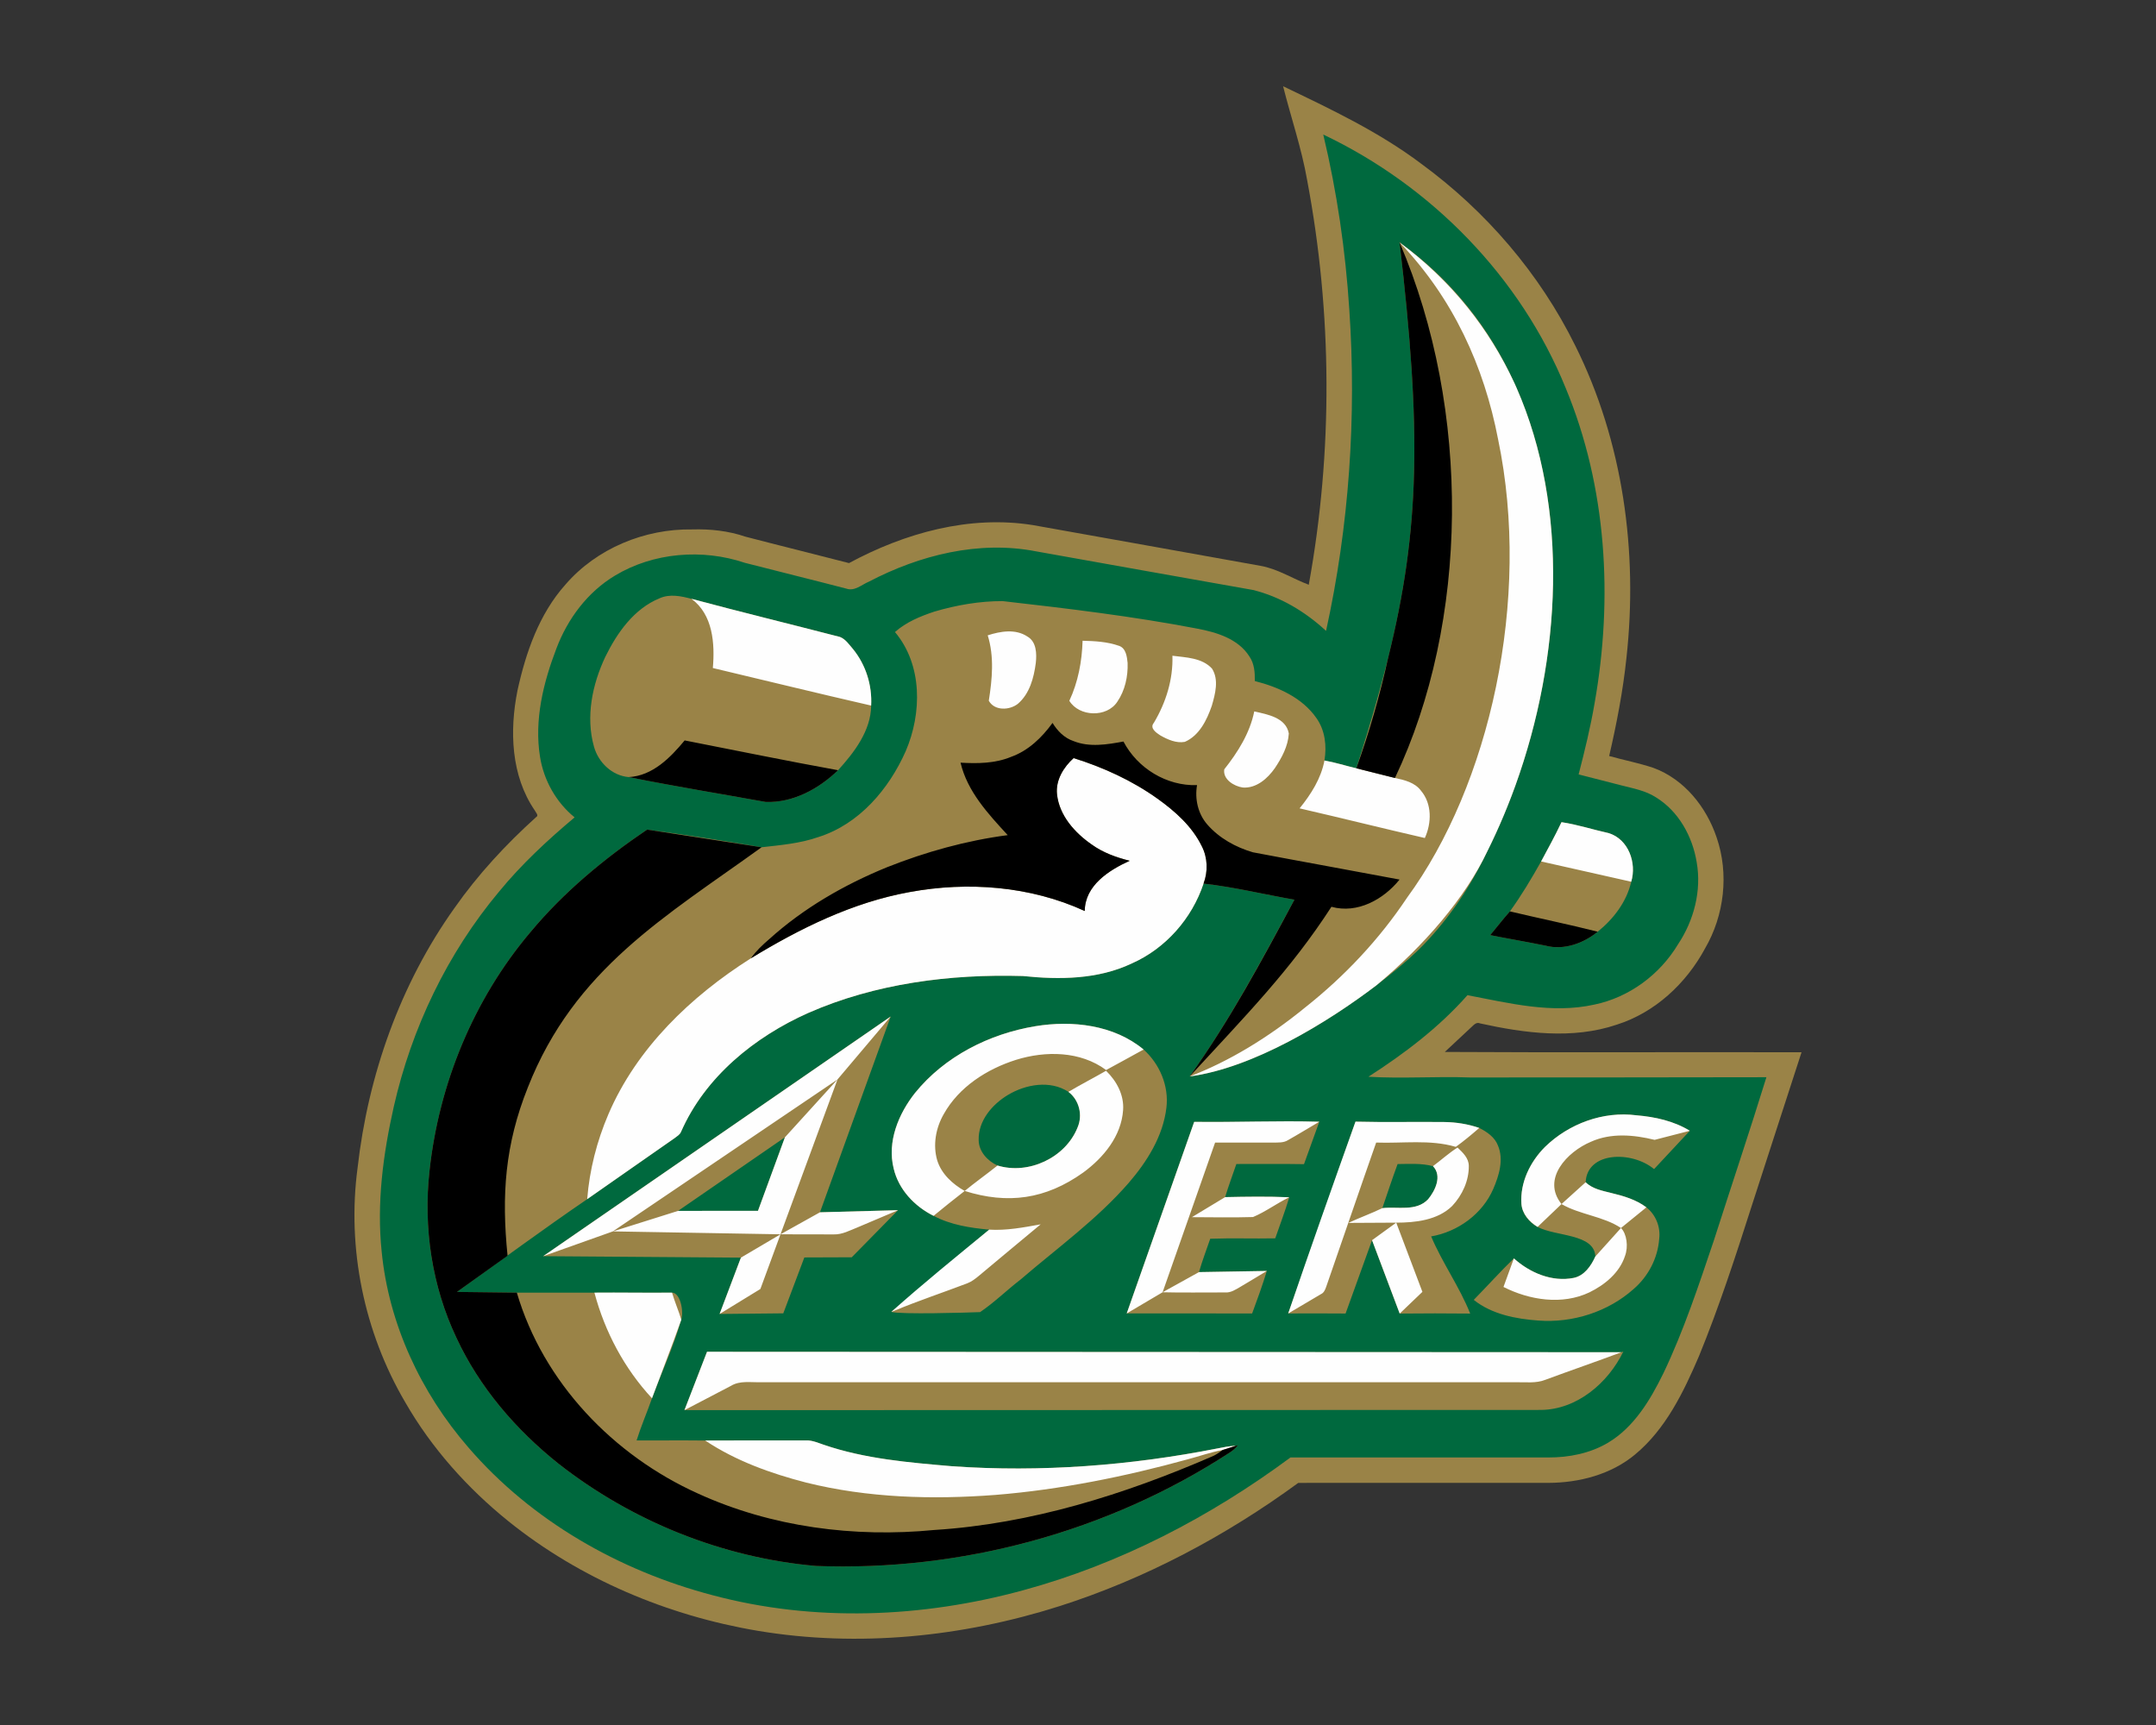 <?xml version="1.0" encoding="UTF-8"?>
<!DOCTYPE svg PUBLIC "-//W3C//DTD SVG 1.1//EN" "http://www.w3.org/Graphics/SVG/1.1/DTD/svg11.dtd">
<!-- Creator: CorelDRAW -->
<svg xmlns="http://www.w3.org/2000/svg" xml:space="preserve" width="2000px" height="1600px" version="1.1" style="shape-rendering:geometricPrecision; text-rendering:geometricPrecision; image-rendering:optimizeQuality; fill-rule:evenodd; clip-rule:evenodd"
viewBox="0 0 2000 1600"
 xmlns:xlink="http://www.w3.org/1999/xlink">
 <rect x="0" y="0" width="2000" height="1600" fill="#333333" stroke="none"/>
 <defs>
  <style type="text/css">
   <![CDATA[
    .fil3 {fill:black;fill-rule:nonzero}
    .fil1 {fill:#00693E;fill-rule:nonzero}
    .fil0 {fill:#9A8347;fill-rule:nonzero}
    .fil2 {fill:#FEFEFE;fill-rule:nonzero}
   ]]>
  </style>
 </defs>
 <g id="Capa_x0020_1">
  <g id="Charlotte_x0020_ers.cdr">
   <path class="fil0" d="M1190.27 80c44.16,21.2 88.81,42.26 128.12,71.87 60.02,43.9 109.91,101.91 142.87,168.7 44.4,88.99 58.34,191.3 47.51,289.64 -3.21,30.67 -9.09,60.98 -16.02,91.01 13.63,3.87 27.64,6.49 41.11,11.04 28.49,10.49 49.06,36.22 58.55,64.47 11.64,33.76 7.16,72.24 -10.73,103 -17.48,32.45 -46.39,59.44 -81.88,70.68 -41.11,13.89 -85.39,7.92 -126.83,-1.17 -3.65,-1.66 -6.18,1.9 -8.55,3.94 -7.97,7.61 -16.17,14.92 -24.13,22.53 110.29,0.66 220.61,0 330.9,0.31 -15.51,47.51 -30.76,95.09 -46.24,142.59 -14.98,46.88 -30.27,93.73 -48.92,139.32 -14.31,33.31 -30.76,67.52 -59.22,91.13 -22.35,18.63 -51.87,26.26 -80.52,26.36 -77.33,0.04 -154.64,0 -231.97,0.02 -67.37,49.29 -142.1,89.04 -221.75,114.41 -89.8,28.51 -186.31,38.35 -279.53,22.8 -83.87,-14.1 -164.94,-48.21 -231.41,-101.65 -38.13,-30.76 -71.42,-67.96 -95.83,-110.55 -38.09,-64.91 -54.05,-142.53 -44.09,-217.19 9.77,-86.02 39.47,-170.35 89.91,-241.06 21.69,-30.97 47.55,-58.87 75.6,-84.19 2.95,-1.59 -0.24,-4.4 -1.06,-6.21 -22.21,-32.26 -23.57,-74.05 -16.12,-111.32 7.74,-35.28 20.06,-70.94 44.52,-98.3 28.95,-33.54 73.55,-51.84 117.55,-51.12 16.68,-0.49 33.52,1.29 49.36,6.71 32,8.36 64.12,16.21 96.12,24.52 51.77,-27.95 111.69,-44.67 170.68,-35.23 70.28,12.46 140.52,25.16 210.77,37.72 16.1,2.76 30.06,11.94 45.03,17.61 22.51,-123.74 21.83,-251.62 -1.48,-375.22 -5.15,-29.61 -15.02,-58.08 -22.32,-87.17z"/>
   <path class="fil1" d="M1227.51 124.79c100.18,47.56 183.11,132.15 224.95,235.27 38.13,91.88 44.01,194.87 26.75,292.2 -3.8,22.26 -9.16,44.21 -14.81,66.04 13.22,3.47 26.5,6.77 39.76,10.19 10.94,2.81 22.44,4.85 32.07,11.13 20.94,12.88 33.8,36.24 37.69,60.11 4.66,26.4 -2.55,54.02 -17.31,76.14 -16.91,28.2 -45.45,49.34 -77.8,55.96 -39.24,8.7 -78.97,-1.42 -117.53,-8.76 -26.43,29.92 -58.45,54.17 -91.88,75.65 31.42,1.92 62.95,-0.49 94.39,0.68 91.59,-0.1 183.24,0.02 274.81,-0.24 -15.65,50.6 -32.54,100.83 -48.7,151.27 -14.1,41.72 -27.93,83.75 -46.97,123.55 -12.09,24.62 -27.03,49.71 -51.19,64.17 -16.63,9.9 -36.29,13.77 -55.5,13.7 -79.69,-0.07 -159.41,0 -239.11,-0.02 -74.54,55.21 -158.34,98.86 -248.09,123.22 -93.54,25.56 -193.99,29.7 -288.1,4.54 -86.35,-22.67 -167.8,-68.94 -226.39,-136.97 -44.07,-50.74 -73.93,-114.53 -80.49,-181.74 -4.71,-44.94 1.33,-90.27 11.17,-134.12 16.54,-72.95 49.67,-142.34 97.74,-199.76 20.82,-25.39 44.98,-47.79 70.07,-68.85 -17.18,-14.01 -28.61,-34.37 -32.1,-56.25 -5.46,-34.11 3.05,-68.68 15.23,-100.45 10.38,-27.46 28.88,-52.31 54.28,-67.54 35.72,-21.55 81.22,-25.11 120.5,-11.88 31.37,8.09 62.83,15.77 94.18,23.95 7.73,2.67 14.15,-3.68 20.85,-6.45 47.23,-24.71 102.11,-38.48 155.25,-28.11 67.02,11.97 134.04,23.97 201.09,35.8 25.49,6.28 48.61,20.19 67.79,37.95 21.44,-97.67 28.35,-198.45 21.56,-298.15 -3.52,-54.63 -11.43,-108.98 -24.16,-162.23zm68.97 954.91c10.94,-0.07 22.12,-0.89 32.82,1.95 8.62,8.97 2.18,22.58 -4.52,30.69 -11.08,11.69 -28.3,6.56 -42.47,8.24 4.66,-13.65 9.18,-27.36 14.17,-40.88zm-667.47 43.44l99.12 -68.25 -24.99 68.18 -74.13 0.07zm306.09 -107.6c16.45,-9.84 39.17,-13.87 56.02,-2.81 10,7.59 13.47,21.6 8.45,33.1 -11.19,28.02 -45.47,44.02 -74.23,35.23 -9.21,-4.22 -17.32,-12.88 -17.48,-23.49 -0.54,-18.02 12.56,-33.25 27.24,-42.03zm363.19 -790.72c25.64,219.19 17.05,308.12 -40.11,487.79 -9.89,-2.32 -19.56,-5.44 -29.56,-7.22 2.22,-13.42 0.63,-28.01 -7.45,-39.33 -13.15,-18.97 -35.42,-28.86 -57.14,-34.37 0.12,-7.89 -0.4,-16.18 -5.09,-22.88 -10.37,-16.33 -30.31,-22.33 -48.28,-25.73 -59.71,-11.45 -120.13,-18.67 -180.5,-25.53 -21.48,-0.07 -42.96,3.7 -63.53,9.77 -12.96,4.33 -26.1,9.7 -36.41,18.93 25.66,30.45 25.07,75.36 9.96,110.5 -15.6,35.23 -43.24,67.77 -81.01,79.65 -16.96,5.95 -34.95,7.45 -52.68,9.46 -32.52,-5.65 -73.6,-12.02 -106.22,-16.37 -39.94,27.03 -77.59,58.19 -108.49,95.42 -52.4,62.03 -84.55,140.25 -93.31,220.79 -5.9,52.73 2.16,107.25 24.98,155.27 21.34,45.92 55.21,85.23 94.62,116.64 68.31,53.53 152.31,87.31 238.85,94.88 134.4,5.15 270.55,-31.46 383.4,-104.9 3.05,-1.88 5.79,-4.22 7.99,-7.06l-1.9 0.54c-5.78,0.03 -11.45,1.36 -17.1,2.42 -80.84,15.9 -163.73,22.25 -245.95,16.51 -40.13,-3.44 -80.87,-6.79 -119.22,-19.93 -5.39,-1.79 -10.73,-4.27 -16.54,-4.03 -31.13,0.09 -62.29,-0.1 -93.43,0.09 -21.22,-0.23 -42.44,-0.02 -63.65,-0.07 4.17,-13.26 9.7,-26 14.29,-39.1 9.05,-24.34 19.64,-46.91 27.2,-72.95 2.46,-8.48 -1.18,-25.04 -8.62,-25.04l-71.98 0 -71.97 0 -55.53 -0.66c39.95,-28.58 80.38,-58.46 120.81,-86.04 27.06,-18.84 54,-37.81 81.06,-56.6 2.18,-1.74 4.87,-3.17 5.97,-5.84 22.33,-50.95 68.18,-88.1 118.12,-110.33 62.29,-27.34 131.4,-36.15 198.99,-34.21 33.92,3.54 69.67,3.24 101.1,-11.69 31.35,-13.89 55.71,-41.58 66.49,-74.02 28.37,3.18 56.2,10.04 84.33,14.92 -30.68,56.59 -59.38,110.83 -97.17,163.94 85.33,-11.54 189.81,-93.46 216.98,-122.17 24.29,-25.21 43.95,-54.63 58.92,-86.26 89.23,-178.57 95.85,-438.34 -81.22,-565.19zm-686.45 330.11l0 0c-23.78,9.74 -39.4,32.04 -50.34,54.32 -12.07,25.61 -18.3,55.47 -10.52,83.24 4.05,14.66 16.75,27.01 32.28,28.29 42.17,8.51 84.66,15.4 127,23.06 25.27,0.98 49.4,-12.18 67.16,-29.43 14.97,-16.48 30.5,-36.63 30.69,-59.97 1.03,-18.86 -4.92,-37.88 -16.91,-52.52 -3.56,-4.08 -6.8,-9.09 -12.02,-11.13 -45.89,-11.88 -91.95,-23.12 -137.75,-35.37 -9.63,-2.51 -20.08,-4.78 -29.59,-0.49zm836.68 207.67l0 0c-5.81,12.39 -12.46,24.37 -18.91,36.43 -8.94,15.84 -18.24,31.55 -28.95,46.31 -6.35,7.1 -12.11,14.72 -18.27,22 17.12,3.47 34.39,6.3 51.51,9.84 16.89,4.4 35.07,-2.2 48.19,-12.98 14.69,-11.87 26.82,-27.66 31.11,-46.36 5.23,-17.47 -2.55,-39.54 -21.01,-45.12 -14.6,-3.21 -28.89,-7.94 -43.67,-10.12zm-721.91 455.57l19.54 -51.84 43.97 -0.16 42.96 -43.67 -72.44 1.95 65.6 -181.58 -322.37 222.29 183.43 1.34 -19.77 52.26 59.08 -0.59zm233.84 -266.33c-42.66,7.03 -84.12,27.95 -111.6,61.87 -15.35,19.37 -26.08,45.26 -19.84,70.14 4.54,19.49 19.42,35.12 37.01,43.88 15.88,8.43 33.9,11.19 51.59,12.81l-90.78 76.3c8.8,2.5 70.39,0.68 82.36,0.19 13.29,-9.02 24.88,-20.48 37.63,-30.29 33.97,-29.19 70.7,-55.62 100.24,-89.58 17.06,-19.82 31.79,-43.25 34.95,-69.7 2.44,-20.22 -6.21,-40.5 -21.17,-54 -27.58,-22.88 -66.05,-27.26 -100.39,-21.62zm472.75 111.98c-13.76,13.76 -23.19,32.97 -21.88,52.76 0.7,9.32 7.06,17.21 14.99,21.43 17.02,9.05 52.66,6.08 53.6,27.41 -3.98,8.81 -10.3,17.95 -20.24,19.91 -19.95,3.94 -40.51,-4.79 -55.33,-18.13 -12.79,12.46 -24.74,25.75 -37.23,38.49 16.85,13.4 38.94,17.64 59.93,19.16 31.81,2.42 64.68,-8.03 88.53,-29.37 13.47,-11.67 22.23,-28.47 23.56,-46.27 1.41,-11.08 -3.09,-22.42 -11.87,-29.35 -9.51,-7.17 -21.09,-10.55 -32.5,-13.29 -8.36,-2.15 -17.43,-3.7 -23.84,-10 1.28,-28.46 42.61,-29.39 63.48,-12.2l33.15 -35.52c-14.83,-9.11 -32.3,-12.93 -49.45,-14.36 -30.83,-4.05 -62.79,7.75 -84.9,29.33zm-388.01 154.45c38.77,0 77.54,-0.12 116.33,0.05 4.85,-13.05 9.56,-26.17 13.66,-39.47l-62.95 1.07c3,-10.47 6.89,-20.64 10.43,-30.95 20.07,-0.72 40.2,0.03 60.3,-0.37 4.35,-12.7 9.23,-25.21 13,-38.09 -19.8,-0.87 -39.69,-0.56 -59.48,-0.14 3.09,-10.38 6.96,-20.48 10.42,-30.71 20.92,0.04 41.84,-0.24 62.74,0.14l14.2 -39.36 -116.06 0.12 -62.59 177.71zm149.81 0.02c17.73,-0.04 35.49,-0.14 53.22,0.05l24.55 -68.03 25.66 68.08c21.78,-0.26 43.59,-0.21 65.38,0 -9.86,-24.83 -25.84,-46.95 -36.22,-71.57 24.83,-4.31 47.51,-20.76 57.63,-44.04 5.34,-12.44 9.86,-27.04 4.38,-40.18 -2.97,-7.87 -10.21,-12.72 -17.36,-16.4 -10.35,-3.56 -21.22,-5.31 -32.14,-5.48 -27.57,-0.33 -55.14,0.35 -82.69,-0.35l-62.41 177.92zm-560.08 89.68l794.48 -0.21c33.53,-0.3 62.41,-25.09 76.47,-54.16l-1.83 0.65 -848.18 -0.42 -20.94 54.14z"/>
   <path class="fil2" d="M1298.29 224.82c48.91,36.13 83.5,80.85 106.39,130.17 0.35,0.78 0.72,1.56 1.07,2.34 0.37,0.82 0.73,1.64 1.09,2.46 49.15,112.11 41.35,250.75 -0.9,368.28l-0.44 1.21c-0.83,2.29 -1.67,4.57 -2.53,6.84 -0.33,0.88 -0.66,1.77 -1,2.65 -0.69,1.82 -1.4,3.63 -2.12,5.45 -0.48,1.21 -0.95,2.44 -1.44,3.65 -0.63,1.56 -1.27,3.12 -1.91,4.67 -0.56,1.36 -1.11,2.72 -1.68,4.07 -0.6,1.44 -1.22,2.87 -1.84,4.31 -0.61,1.43 -1.22,2.87 -1.85,4.29 -0.62,1.42 -1.26,2.83 -1.9,4.24 -0.62,1.38 -1.23,2.76 -1.86,4.13 -0.75,1.63 -1.51,3.24 -2.27,4.86 -0.54,1.14 -1.07,2.29 -1.61,3.42 -1.31,2.73 -2.63,5.45 -3.98,8.15 -20.05,42.35 -58,86.91 -102.75,123.97 -45.42,34.5 -113.9,76.44 -173.15,84.46 36.19,-13.78 73.08,-36.11 107.53,-64.32 36.31,-28.77 68.37,-62.88 93.99,-101.31 76.48,-104.15 115.71,-276.35 84.55,-425.39 -12.96,-67.48 -41.63,-130.75 -91.39,-182.6zm-574.26 920.04l36.61 -20.41 72.44 -1.95 -37.64 15.96c-7.13,2.78 -14.15,6.74 -22.05,6.49l-49.36 -0.09 -155.47 -2.7 60.45 -19.02 74.13 -0.07 24.99 -68.18 48.75 -53.64 -208.44 140.95 -64.57 22.96 322.37 -222.29 -49.36 58.38 -52.85 143.61zm0 0l-18.67 50.73 -37.83 23.17 19.77 -52.26 36.73 -21.64zm-69.86 191.27c31.14,-0.19 62.3,0 93.43,-0.09 5.81,-0.24 11.15,2.24 16.54,4.03 38.35,13.14 79.09,16.49 119.22,19.93 82.22,5.74 165.11,-0.61 245.95,-16.51 5.65,-1.06 11.32,-2.39 17.1,-2.42 -4.17,1.15 -8.2,2.72 -12.34,3.89 -10.97,1.95 -21.44,5.77 -32.19,8.58 -58.4,16.07 -118.1,28.15 -178.51,33.05 -58.59,4.45 -118.24,2.79 -175.49,-11.43 -32.8,-8.46 -65.38,-20.13 -93.71,-39.03zm-19.25 -28.16l20.94 -54.14 848.18 0.42c-23.4,8.77 -47.02,16.87 -70.44,25.54 -8.81,3.56 -18.49,2.06 -27.72,2.3 -233.49,-0.03 -466.96,0 -700.43,-0.03 -9.16,0.28 -19.14,-1.68 -27.38,3.37l-43.15 22.54zm-83.51 -109c24.04,-0.24 47.92,0.28 71.98,0 2.51,8.48 6.02,16.61 8.62,25.04 -8.6,24.46 -18.15,48.61 -27.2,72.95 -25.6,-27.57 -43.75,-61.66 -53.4,-97.99zm527.06 -0.35l33.76 -18.7 62.95 -1.07c-7.69,4.77 -16.89,10.11 -24.64,14.78 -4.34,2.5 -8.81,5.57 -14.08,5.15 -18.51,-0.07 -39.5,0.33 -57.99,-0.16l-33.28 19.65 62.59 -177.71c38.28,0.54 77.8,-1.27 116.06,-0.12 -9.3,5.44 -19.66,11.81 -29.08,17.1 -4.12,2.6 -9.16,2.13 -13.82,2.25l-53.76 -0.02 -48.71 138.85zm-160.86 -58.08c16.09,0.99 32,-2.08 47.76,-4.92 -19,15.91 -38.21,31.61 -57.14,47.61 -3.35,2.78 -6.84,5.52 -10.94,7.09 -22.53,8.58 -45.42,16.17 -67.65,25.44l-2.81 1.08c29.37,-26.26 60.31,-51.29 90.78,-76.3zm218.87 -30.17c19.79,-0.42 39.68,-0.73 59.48,0.14 -11.53,5.55 -21.83,13.42 -33.62,18.34 -18.86,0.59 -37.78,0.17 -56.67,0.12l30.81 -18.6zm312.04 6.44l22.4 -20.24c6.41,6.3 15.48,7.85 23.84,10 11.41,2.74 22.99,6.12 32.5,13.29l-23.57 19.16c-16.45,-10.94 -38.28,-12.35 -55.17,-22.21l-22.21 21.2c-7.63,-4.73 -14.29,-12.11 -14.99,-21.43 -1.31,-19.78 8.1,-38.99 21.88,-52.76 22.11,-21.58 54.07,-33.38 84.9,-29.33 17.15,1.43 34.62,5.25 49.45,14.36l-2.04 0.52 -30.62 7.89c-19.28,-4.73 -40.5,-6.65 -59.1,1.78 -21.97,9.22 -46.03,34.44 -27.27,57.77zm55.17 22.21c5.32,5.32 7.03,17.17 3.7,26.05 -5.11,15.53 -18.72,26.68 -32.98,33.64 -25.28,11.99 -55.48,7.26 -79.72,-5.01l9.65 -26.5c14.99,13.5 35.5,22.05 55.33,18.13 9.94,-1.96 16.26,-11.1 20.24,-19.91l23.78 -26.4zm-174.39 -57.37c7.64,-5.69 14.71,-12.14 22.77,-17.27 4.81,4.62 10.31,9.63 10.45,16.85 0.24,13.79 -6.04,27.38 -15.41,37.34 -13.47,13.26 -34.23,15.48 -51.89,15.48l-44.45 0.24c9.75,-4.57 21.86,-8.97 31.54,-13.71 14.17,-1.68 31.39,3.45 42.47,-8.24 6.7,-8.11 13.14,-21.72 4.52,-30.69zm-34.08 52.4l24.27 64.19 -21.06 20.15 -25.66 -68.08 22.45 -16.26zm-100.22 84.24c20.19,-59.24 41.35,-118.98 62.41,-177.92 27.55,0.7 55.12,0.02 82.69,0.35 10.92,0.17 21.79,1.92 32.14,5.48 -7.05,6.12 -14.22,12.11 -21.78,17.55 -23.95,-7.05 -49.29,-3.07 -73.87,-3.98 -15.65,44.53 -30.87,89.2 -46.36,133.79 -0.96,2.67 -2.06,5.53 -4.85,6.79l-30.38 17.94zm-203.88 -205.56c11.45,-6.8 23.33,-12.89 34.9,-19.54 9.79,9.44 16.82,22.44 15.82,36.4 -1.6,24.16 -18.18,44.21 -37,57.98 -34.93,24.91 -69.98,29.64 -109.96,17.08 -9.7,7.57 -19.37,15.23 -28.86,23.08 -17.59,-8.76 -32.47,-24.39 -37.01,-43.88 -6.24,-24.88 4.49,-50.77 19.84,-70.14 27.48,-33.92 68.94,-54.84 111.6,-61.87 34.34,-5.64 72.81,-1.26 100.39,21.62 -11.58,6.35 -23.1,12.79 -34.75,19.03 -23.89,-17.69 -56.2,-17.97 -83.63,-9.44 -26.99,8.55 -52.9,25.11 -66.98,50.29 -7.4,12.84 -10.26,28.63 -6.06,42.99 3.98,12.65 14.26,21.93 25.46,28.32 9.18,-7.56 21.16,-16.14 30.46,-23.59 28.76,8.79 63.04,-7.21 74.23,-35.23 5.02,-11.5 1.55,-25.51 -8.45,-33.1zm457.4 -250.13c14.78,2.18 29.07,6.91 43.67,10.12 18.46,5.58 26.24,27.65 21.01,45.12 -27.85,-6.3 -55.73,-12.56 -83.59,-18.81 6.45,-12.06 13.1,-24.04 18.91,-36.43zm-219.9 -57.21c10,1.78 19.67,4.9 29.56,7.22 11.92,3.07 23.87,6.04 35.84,9 8.74,1.85 18.35,4.1 24.04,11.66 10.42,12.23 10.07,30.01 3.68,44.02 -38.8,-8.9 -77.38,-18.58 -116.18,-27.5 10.55,-13.05 19.92,-27.65 23.06,-44.4zm-248.09 31.35c-1.38,-13.12 6.04,-25.09 15.41,-33.59 27.6,8.64 54.26,20.82 77.85,37.67 16.33,11.68 32,25.62 40.97,43.9 5.55,10.7 5.98,23.63 1.69,34.86 -10.78,32.44 -35.14,60.13 -66.49,74.02 -31.43,14.93 -67.18,15.23 -101.1,11.69 -67.59,-1.94 -136.7,6.87 -198.99,34.21 -49.94,22.23 -95.79,59.38 -118.12,110.33 -1.1,2.67 -3.79,4.1 -5.97,5.84 -27.06,18.79 -54,37.76 -81.06,56.6 2.11,-27.09 8.95,-53.72 19.61,-78.67 26.31,-61.45 76.51,-109.43 132.2,-144.71 45.52,-27.76 94.41,-51.91 147.26,-61.47 54.21,-10 112.07,-5.57 162.48,17.57 0.17,-23.71 22.49,-37.88 41.7,-46.59 -12.48,-3.09 -24.78,-7.52 -35.3,-15.11 -15.7,-10.92 -30.01,-26.8 -32.14,-46.55zm155.15 -23.15c12.61,-15.93 23.73,-33.57 27.83,-53.74 12.16,2.81 29.4,5.67 32.05,20.48 -0.68,11.78 -6.51,22.51 -12.93,32.14 -6.77,9.67 -17.2,18.9 -29.78,17.99 -8.15,-1.19 -18.62,-7.57 -17.17,-16.87zm-48.09 -105.37c12.6,1.62 27.45,1.85 36.71,11.9 6.6,10.36 3,23.55 -0.17,34.51 -4.57,13.19 -11.55,27.62 -25.04,33.48 -7.94,1.47 -16.02,-2.18 -22.82,-6.05 -3.72,-2.44 -10.07,-6.7 -5.9,-11.62 11.2,-18.76 17.92,-40.22 17.22,-62.22zm-83.33 -13.91c11.41,0.28 23.08,0.91 33.9,4.75 6.39,2.27 7.28,10.05 7.87,15.86 0.42,12.53 -2.41,25.54 -9.56,35.98 -9.77,14.9 -35.42,14.01 -44.51,-0.89 8.15,-17.38 11.74,-36.61 12.3,-55.7zm-88.01 -5.02c11.8,-3.79 25.74,-6.23 36.75,1.08 8.55,4.83 8.81,16 7.85,24.6 -1.78,13.7 -5.72,28.48 -16.59,37.81 -7.73,6.14 -21.74,6.72 -27.01,-2.84 3.17,-20.05 5.16,-40.88 -1,-60.65zm-274.82 -33.87c45.8,12.25 91.86,23.49 137.75,35.37 5.22,2.04 8.46,7.05 12.02,11.13 11.96,14.6 17.94,33.71 16.91,52.52 -48.7,-11.15 -98.23,-23.28 -146.84,-34.83 1.95,-22.66 0.14,-49.53 -19.84,-64.19z"/>
   <path class="fil3" d="M1298.29 224.82c66.69,155.92 64.38,352.1 -4.27,496.79 -11.97,-2.96 -23.92,-5.93 -35.84,-9 12.22,-33.94 21.9,-67.91 29.4,-101.96 29.84,-120.15 31.03,-212.06 10.71,-385.83zm84.1 642.52c6.16,-7.28 11.92,-14.9 18.27,-22 27.1,6.49 54.42,11.98 81.43,18.86 -13.12,10.78 -31.3,17.38 -48.19,12.98 -17.12,-3.54 -34.39,-6.37 -51.51,-9.84zm-890.61 -2.43c30.9,-37.23 68.55,-68.39 108.49,-95.42l106.22 16.37c-89.2,64.35 -173.54,112.73 -216.84,222.77 -21.22,53.13 -24.52,99.82 -18.81,156.11l-46.93 33.57 55.53 0.66c24.52,83.37 89.58,151.02 168.06,186.36 68.22,31.15 145.01,41.02 219.34,33.78 89.49,-5.65 176.17,-32.87 258.02,-68.38 3.35,-1.43 6.3,-3.61 9.21,-5.77 4.14,-1.17 8.17,-2.74 12.34,-3.89l1.9 -0.54c-2.2,2.84 -4.94,5.18 -7.99,7.06 -112.85,73.44 -249,110.05 -383.4,104.9 -86.54,-7.57 -170.54,-41.35 -238.85,-94.88 -39.41,-31.41 -73.28,-70.72 -94.62,-116.64 -22.82,-48.02 -30.88,-102.54 -24.98,-155.27 8.76,-80.54 40.91,-158.76 93.31,-220.79zm91.48 -144.13c22.12,-1.17 38.58,-18.01 51.87,-34.01 47.41,9.32 94.76,19 142.29,27.64 -17.76,17.25 -41.89,30.41 -67.16,29.43 -42.34,-7.66 -84.83,-14.55 -127,-23.06zm354.66 -18.76c16.09,-5.76 28.6,-17.92 38.46,-31.49 4.55,7.5 11.01,14.04 19.49,16.87 14.86,5.95 31.09,3.19 46.29,0.4 13.03,24.83 40.04,41.4 68.27,40.44 -2.23,12.9 0.84,26.63 9.58,36.61 10.99,12.58 26.33,21.06 42.26,25.7 45.31,8.6 90.71,16.73 136.02,25.28 -14.81,18.43 -39.13,31.95 -63.19,25.25 -38.08,58.86 -79.65,101.02 -131.49,157.36 37.79,-53.11 66.37,-106.5 97.17,-163.94 -28.13,-4.88 -55.96,-11.74 -84.33,-14.92 4.29,-11.23 3.86,-24.16 -1.69,-34.86 -8.97,-18.28 -24.64,-32.22 -40.97,-43.9 -23.59,-16.85 -50.25,-29.03 -77.85,-37.67 -9.37,8.5 -16.79,20.47 -15.41,33.59 2.13,19.75 16.44,35.63 32.14,46.55 10.52,7.59 22.82,12.02 35.3,15.11 -19.21,8.71 -41.53,22.88 -41.7,46.59 -50.41,-23.14 -108.27,-27.57 -162.48,-17.57 -52.85,9.56 -101.74,33.71 -147.26,61.47 4.73,-6.72 10.71,-12.36 16.91,-17.68 31.89,-28.84 69.65,-50.58 109.33,-66.79 35.99,-14.29 73.59,-24.76 112.03,-29.8 -18.09,-19.66 -37.46,-40.43 -43.76,-67.21 15.77,0.91 32.07,0.77 46.88,-5.39z"/>
  </g>
 </g>
</svg>
